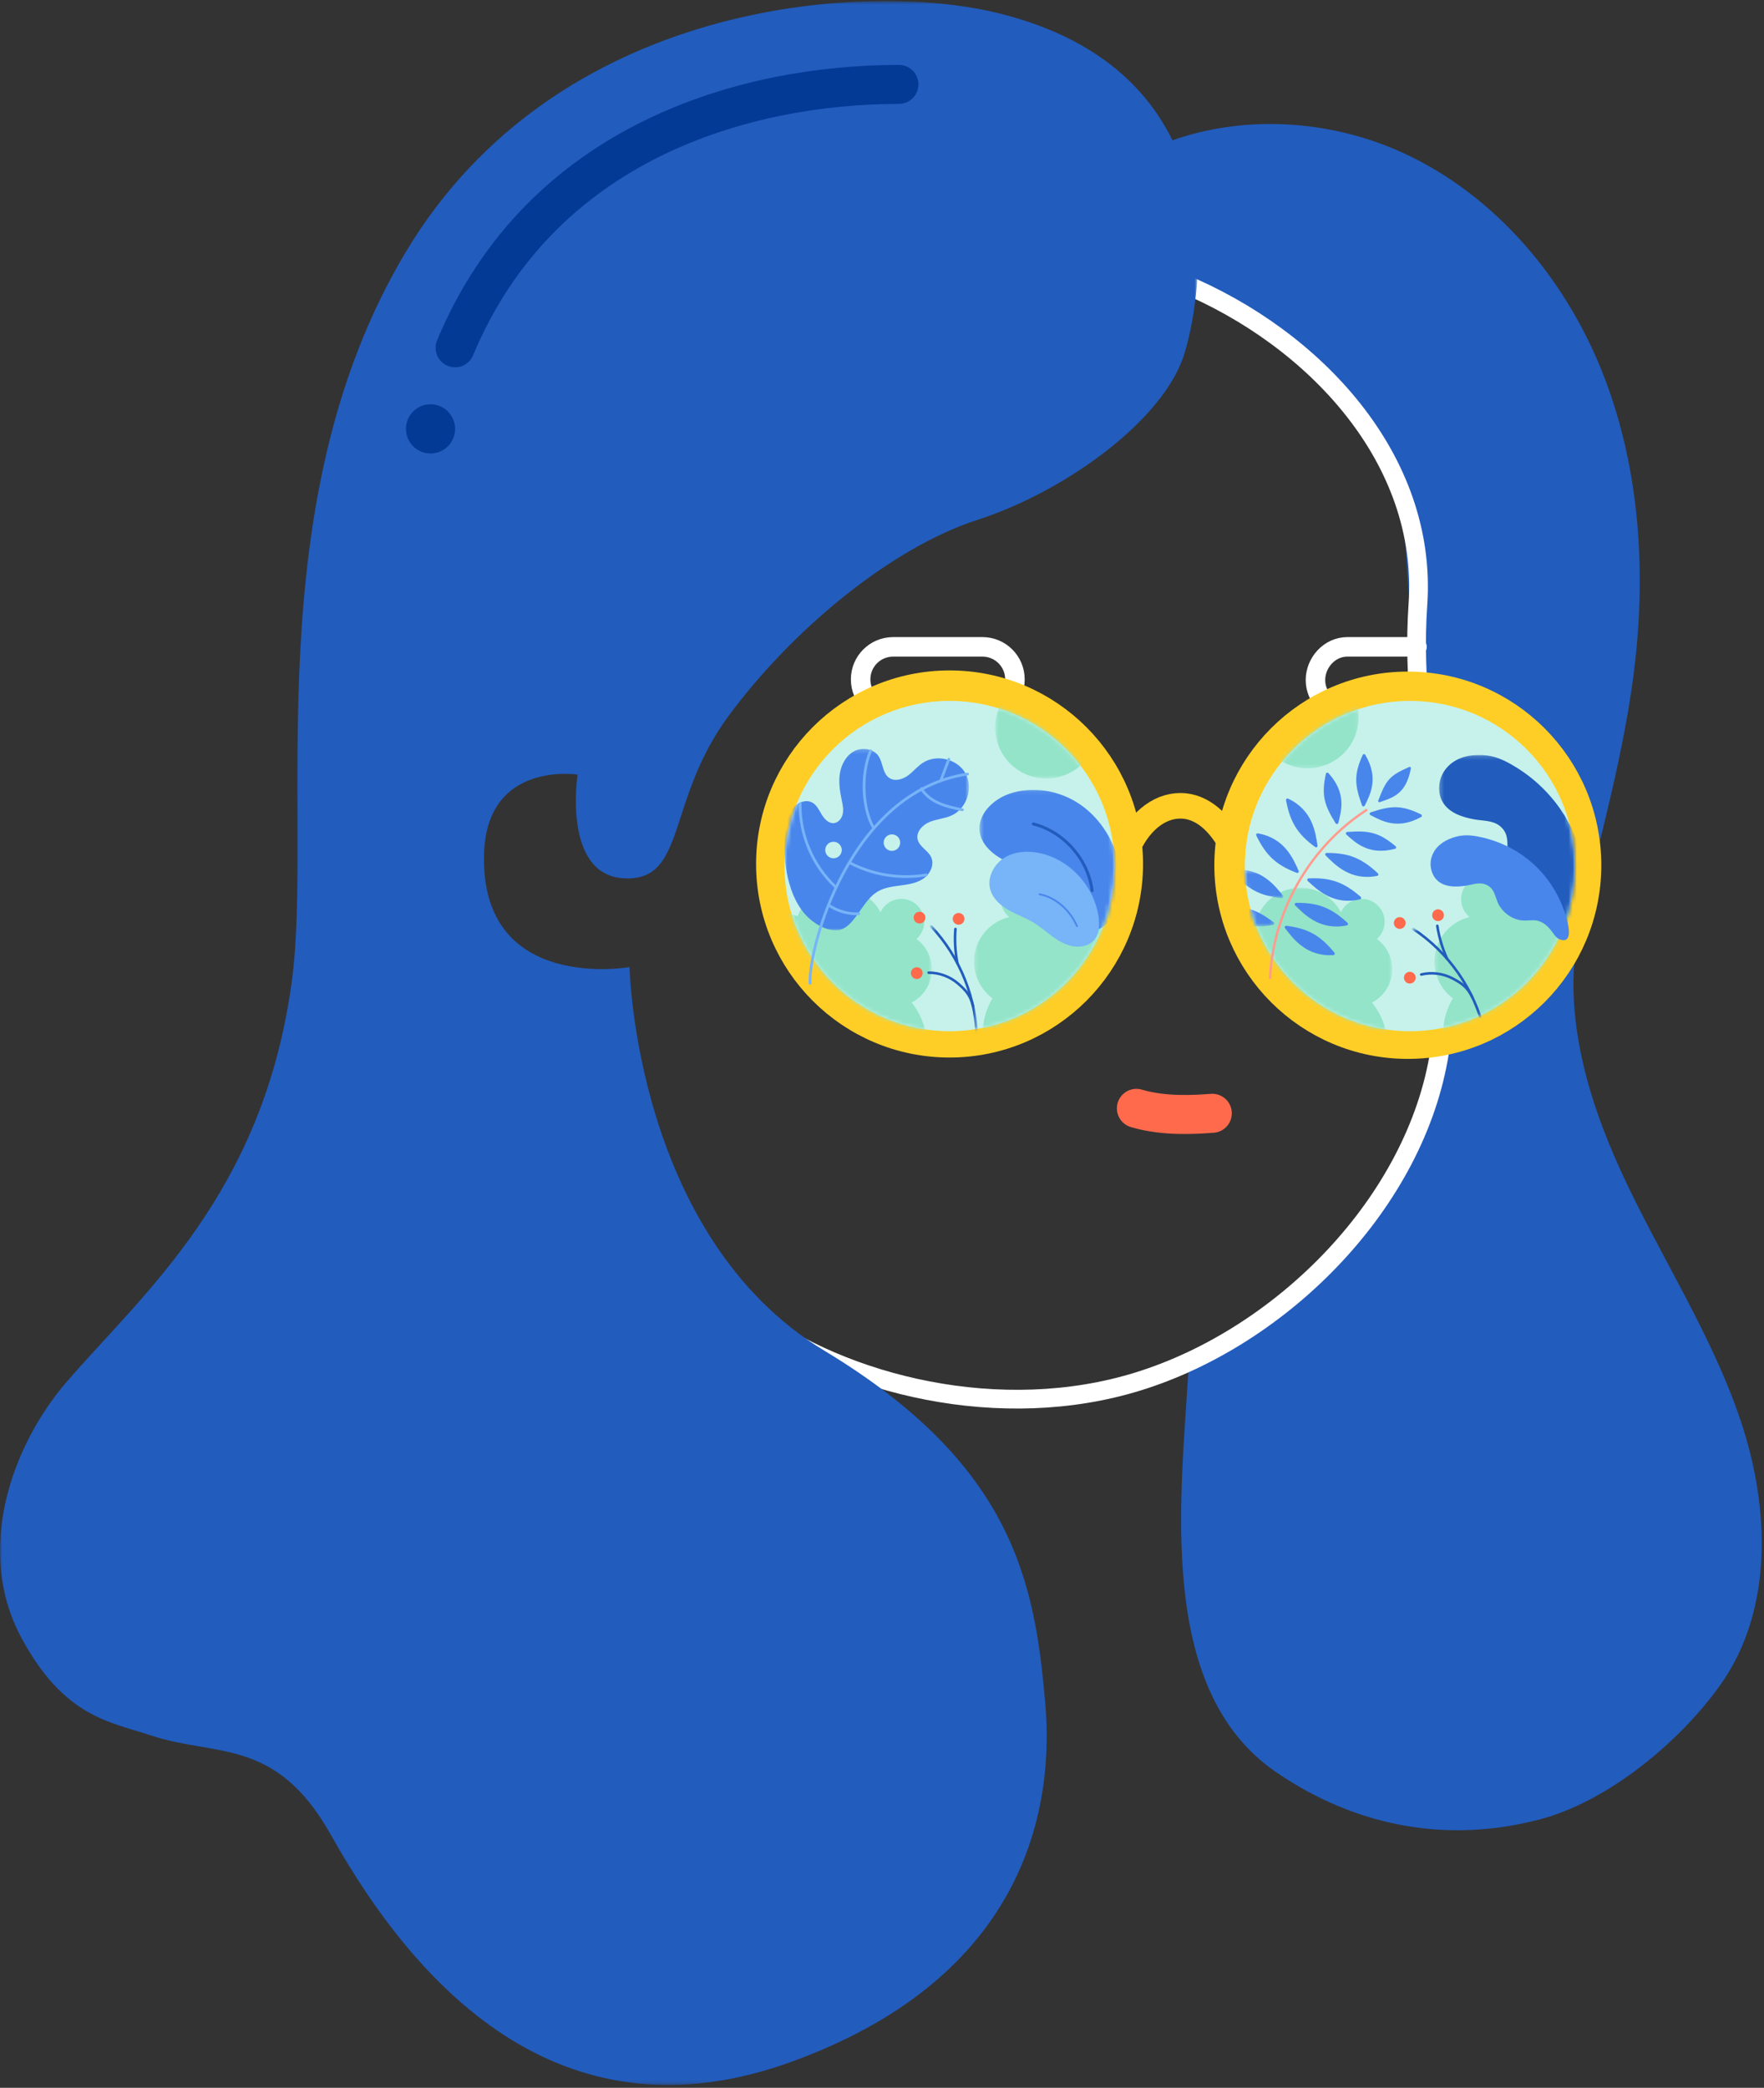 <?xml version="1.0" encoding="UTF-8" standalone="no"?>
<svg width="426px" height="504px" viewBox="0 0 426 504" version="1.1" xmlns="http://www.w3.org/2000/svg" xmlns:xlink="http://www.w3.org/1999/xlink">
    <rect x="0" y="0" width="426" height="504" fill="#333333" stroke="none"/>
    <!-- Generator: Sketch 3.8.3 (29802) - http://www.bohemiancoding.com/sketch -->
    <title>Page 1</title>
    <desc>Created with Sketch.</desc>
    <defs>
        <polygon id="path-1" points="289.278 503.75 0 503.75 0 0.686 289.278 0.686 289.278 503.75"></polygon>
        <path d="M19.794,0.345 C11.807,2.955 4.929,8.022 0.054,14.654 L19.794,14.654 L19.794,0.345 L19.794,0.345 Z" id="path-3"></path>
        <path d="M0.371,37.689 C18.776,34.944 33.071,19.606 34.22,0.716 L0.371,0.716 L0.371,37.689 L0.371,37.689 Z" id="path-5"></path>
        <path d="M30.202,41.824 C32.037,37.243 33.046,32.242 33.046,27.005 C33.046,16.679 29.122,7.269 22.685,0.187 L0.243,0.187 L0.243,41.824 L30.202,41.824 L30.202,41.824 Z" id="path-7"></path>
        <path d="M0.162,0.988 C2.54,19.139 17.119,33.448 35.392,35.399 L35.392,0.988 L0.162,0.988 L0.162,0.988 Z" id="path-9"></path>
        <path d="M0.178,25.62 C6.372,25.508 12.22,23.982 17.415,21.351 L17.415,0.887 L0.178,0.887 L0.178,25.62 L0.178,25.62 Z" id="path-11"></path>
        <path d="M0.832,0.385 C0.882,2.727 1.135,5.019 1.572,7.244 L10.108,7.244 L10.108,0.385 L0.832,0.385 L0.832,0.385 Z" id="path-13"></path>
        <path d="M0.816,0.675 C1.221,2.259 1.722,3.806 2.31,5.308 L6.671,5.308 L6.671,0.675 L0.816,0.675 L0.816,0.675 Z" id="path-15"></path>
        <path d="M22.736,16.577 C17.569,8.741 9.711,2.836 0.48,0.181 L0.48,17.381 L22.736,17.381 L22.736,16.577 L22.736,16.577 Z" id="path-17"></path>
        <path d="M0.371,37.689 C18.776,34.944 33.071,19.606 34.22,0.716 L0.371,0.716 L0.371,37.689 L0.371,37.689 Z" id="path-19"></path>
        <path d="M0.162,0.988 C2.54,19.139 17.119,33.448 35.392,35.399 L35.392,0.988 L0.162,0.988 L0.162,0.988 Z" id="path-21"></path>
        <path d="M0.239,25.38 C1.7,25.543 3.186,25.626 4.69,25.626 C6.949,25.626 9.164,25.438 11.32,25.077 L11.32,0.282 L0.239,0.282 L0.239,25.38 L0.239,25.38 Z" id="path-23"></path>
        <path d="M3.951,44.02 C1.936,39.251 0.822,34.008 0.822,28.505 C0.822,17.446 5.321,7.439 12.589,0.216 L45.356,0.216 L45.356,44.02 L3.951,44.02 L3.951,44.02 Z" id="path-25"></path>
        <path d="M29.85,34.176 C31.907,29.365 33.046,24.068 33.046,18.505 C33.046,11.866 31.424,5.605 28.554,0.099 L0.422,0.099 L0.422,34.176 L29.85,34.176 L29.85,34.176 Z" id="path-27"></path>
    </defs>
    <g id="Page-1" stroke="none" stroke-width="1" fill="none" fill-rule="evenodd">
        <g id="Desktop-HD-Copy-12" transform="translate(-175, -149)">
            <g id="Page-1" transform="translate(175, 148)">
                <g id="Group-40" transform="translate(0, 0.564)">
                    <path d="M287.129,329.175 C285.285,361.47 278.884,408.117 308.11,428.187 C323.359,438.657 345.207,446.548 371.652,439.693 C388.216,435.398 405.523,421.107 415.459,407.167 C428.316,389.128 427.419,364.357 420.357,343.357 C413.295,322.358 400.88,303.627 391.613,283.503 C383.121,265.062 376.931,243.785 381.577,223.459 C386.408,202.332 392.516,181.495 394.913,159.873 C397.545,136.137 395.618,111.573 386.619,89.454 C377.621,67.335 361.144,47.837 339.544,37.677 C317.945,27.517 291.202,27.593 270.892,40.135 C266.552,49.498 261.488,59.303 268.153,63.854 C281.603,73.038 310.307,69.883 329.199,102.19 C340.635,121.749 338.543,125.267 340.531,147.16 C341.45,157.272 340.265,167.497 340.999,177.734 C341.879,190.029 343.929,202.2 345.547,214.409 C348.429,236.145 349.786,259.08 341.105,279.213 C330.26,304.362 310.198,314.429 287.129,329.175" id="Fill-1" fill="#225CBD"></path>
                    <path d="M181.215,317.903 C203.805,334.856 241.709,344.195 274.867,333.913 C309.879,323.057 342.012,290.531 347.669,254.294 C353.239,218.604 339.921,182.402 342.421,146.365 C344.846,111.413 317.62,82.081 285.273,68.66" id="Stroke-3" stroke="#FFFFFF" stroke-width="4.521" stroke-linecap="round" stroke-linejoin="round"></path>
                    <path d="M292.768,269.187 C288.939,269.448 281.369,270.054 274.436,267.994" id="Stroke-5" stroke="#FF6A4D" stroke-width="9.421" stroke-linecap="round" stroke-linejoin="round"></path>
                    <path d="M255.167,212.452 C247.132,212.226 239.098,211.998 231.064,211.772 C228.783,211.708 226.426,211.626 224.362,210.652 C222.166,209.617 220.517,207.651 219.411,205.488 C218.307,203.325 217.691,200.951 217.083,198.6" id="Stroke-7" stroke="#4273C4" stroke-width="3.14" stroke-linecap="round" stroke-linejoin="round"></path>
                    <path d="M231.605,211.402 C228.052,207.794 225.627,203.091 224.75,198.102" id="Stroke-9" stroke="#4273C4" stroke-width="3.14" stroke-linecap="round" stroke-linejoin="round"></path>
                    <path d="M321.228,212.226 C329.262,211.999 329.262,211.999 337.296,211.772 C339.577,211.708 341.934,211.627 343.998,210.653 C346.194,209.617 347.845,207.652 348.949,205.488 C350.053,203.326 350.669,200.952 351.278,198.599" id="Stroke-11" stroke="#4273C4" stroke-width="3.14" stroke-linecap="round" stroke-linejoin="round"></path>
                    <path d="M336.755,211.402 C340.308,207.794 342.733,203.091 343.61,198.102" id="Stroke-13" stroke="#4273C4" stroke-width="3.14" stroke-linecap="round" stroke-linejoin="round"></path>
                    <path d="M230.574,218.736 C230.574,220.181 229.404,221.352 227.96,221.352 C226.514,221.352 225.344,220.181 225.344,218.736 C225.344,217.291 226.514,216.12 227.96,216.12 C229.404,216.12 230.574,217.291 230.574,218.736" id="Fill-15" fill="#4273C4"></path>
                    <path d="M215.684,172.288 L237.26,172.288 C241.592,172.288 245.105,168.773 245.105,164.438 C245.105,160.101 241.592,156.586 237.26,156.586 L215.684,156.586 C211.35,156.586 207.838,160.101 207.838,164.438 C207.838,168.773 211.35,172.288 215.684,172.288 L215.684,172.288 Z" id="Stroke-17" stroke="#FFFFFF" stroke-width="4.71" stroke-linecap="round" stroke-linejoin="round"></path>
                    <path d="M342.198,156.587 L325.361,156.587 C321.119,156.587 317.679,160.356 317.679,164.601 L317.679,164.601 C317.679,168.845 321.119,172.288 325.361,172.288 L342.198,172.288" id="Stroke-19" stroke="#FFFFFF" stroke-width="4.71" stroke-linecap="round" stroke-linejoin="round"></path>
                    <g id="Group-23">
                        <mask id="mask-2" fill="white">
                            <use xlink:href="#path-1"></use>
                        </mask>
                        <g id="Clip-22"></g>
                        <path d="M240.512,3.476 C208.567,-4.168 134.311,0.494 97.917,61.395 C61.523,122.296 75.716,198.54 70.466,237.381 C63.525,288.719 34.37,312.771 15.98,334.161 C2.781,349.514 -6.177,374.824 5.208,395.881 C15.56,415.03 26.496,416.065 36.684,419.441 C52.08,424.545 66.66,419.741 79.877,443.329 C101.84,482.524 136.978,517.684 190.941,498.22 C244.904,478.756 254.927,440.457 252.425,411.577 C249.924,382.696 244.904,354.129 199.099,326.504 C153.292,298.879 152.038,233.896 152.038,233.896 C152.038,233.896 115.964,240.27 116.898,206.593 C117.527,183.982 139.488,187.435 139.488,187.435 C139.488,187.435 135.723,211.759 150.782,212.469 C165.842,213.178 160.822,193.804 175.881,173.354 C190.941,152.904 214.796,132.812 236.125,125.906 C257.455,119 281.198,101.721 286.059,85.724 C290.92,69.728 298.241,17.289 240.512,3.476" id="Fill-21" fill="#225CBD" mask="url(#mask-2)"></path>
                    </g>
                    <path d="M217.083,20.813 C180.114,20.813 130.692,34.549 109.903,84.393" id="Stroke-24" stroke="#033A96" stroke-width="9.419" stroke-linecap="round" stroke-linejoin="round"></path>
                    <path d="M98.038,103.968 C98.038,107.247 100.694,109.904 103.971,109.904 C107.248,109.904 109.904,107.247 109.904,103.968 C109.904,100.689 107.248,98.032 103.971,98.032 C100.694,98.032 98.038,100.689 98.038,103.968" id="Fill-26" fill="#033A96"></path>
                    <path d="M271.953,206.014 C274.681,199.149 279.713,194.916 285.119,194.957 C293.289,195.02 297.622,204.809 297.887,205.431" id="Stroke-28" stroke="#FFCE26" stroke-width="6.169"></path>
                    <path d="M295.984,209.505 C295.984,185.08 315.773,165.28 340.183,165.28 C364.594,165.28 384.382,185.08 384.382,209.505 C384.382,233.93 364.594,253.73 340.183,253.73 C315.773,253.73 295.984,233.93 295.984,209.505" id="Fill-30" fill="#F6F6F6"></path>
                    <path d="M296.984,209.305 C296.984,185.543 316.236,166.28 339.984,166.28 C363.733,166.28 382.984,185.543 382.984,209.305 C382.984,233.068 363.733,252.33 339.984,252.33 C316.236,252.33 296.984,233.068 296.984,209.305 L296.984,209.305 Z" id="Stroke-32" stroke="#FFCE26" stroke-width="7.448"></path>
                    <path d="M272.713,209.505 C272.713,185.08 252.925,165.28 228.514,165.28 C204.103,165.28 184.315,185.08 184.315,209.505 C184.315,233.93 204.103,253.73 228.514,253.73 C252.925,253.73 272.713,233.93 272.713,209.505" id="Fill-34" fill="#F6F6F6"></path>
                    <path d="M272.315,209 C272.315,185.252 253.063,166 229.315,166 C205.567,166 186.315,185.252 186.315,209 C186.315,232.748 205.567,252 229.315,252 C253.063,252 272.315,232.748 272.315,209 L272.315,209 Z" id="Stroke-36" stroke="#FFCE26" stroke-width="7.448"></path>
                    <path d="M300.646,209.505 C300.646,187.485 318.487,169.634 340.494,169.634 C362.501,169.634 380.342,187.485 380.342,209.505 C380.342,231.525 362.501,249.376 340.494,249.376 C318.487,249.376 300.646,231.525 300.646,209.505" id="Fill-38" fill="#C6F2EB"></path>
                </g>
                <g id="Group-98" transform="translate(299.824, 171.814)">
                    <g id="Group-43" transform="translate(8.496, 0)">
                        <mask id="mask-4" fill="white">
                            <use xlink:href="#path-3"></use>
                        </mask>
                        <g id="Clip-42"></g>
                        <path d="M-3.831,7.305 C-1.07,13.54 6.219,16.355 12.451,13.591 C18.682,10.829 21.494,3.535 18.733,-2.699" id="Fill-41" fill="#93E4C8" mask="url(#mask-4)"></path>
                    </g>
                    <g id="Group-46" transform="translate(46.223, 40)">
                        <mask id="mask-6" fill="white">
                            <use xlink:href="#path-5"></use>
                        </mask>
                        <g id="Clip-45"></g>
                        <path d="M49.825,11.509 C45.346,6.684 37.692,5.97 31.823,8.63 C30.99,5.11 28.084,2.287 24.289,1.745 C21.665,1.372 19.143,2.163 17.248,3.727 C16.457,2.184 14.955,1.035 13.109,0.772 C10.088,0.34 7.29,2.442 6.86,5.465 C6.574,7.47 7.402,9.377 8.874,10.559 C4.584,11.578 1.142,15.125 0.483,19.758 C-0.107,23.899 1.688,27.842 4.813,30.184 C-1.338,40.434 5.593,53.76 15.219,52.788 L52.931,17.879 C52.644,15.575 51.455,13.265 49.825,11.509" id="Fill-44" fill="#93E4C8" mask="url(#mask-6)"></path>
                    </g>
                    <g id="Group-49" transform="translate(47.472, 11.25)">
                        <mask id="mask-8" fill="white">
                            <use xlink:href="#path-7"></use>
                        </mask>
                        <g id="Clip-48"></g>
                        <path d="M20.402,4.173 C19.48,3.537 18.528,2.943 17.55,2.395 C14.872,0.897 12.794,0.168 9.777,0.188 C6.694,0.208 3.622,1.172 1.708,3.745 C-0.036,6.089 -0.309,9.549 1.36,11.947 C2.961,14.249 5.879,15.202 8.635,15.717 C10.652,16.095 13.099,15.937 14.81,17.247 C17.726,19.479 16.236,22.469 17.068,25.464 C17.871,28.35 20.006,30.923 22.859,31.948 C24.225,32.439 25.723,32.62 26.948,33.398 C28.832,34.592 29.753,36.845 30.346,38.872 C30.606,39.755 30.992,40.657 31.731,41.207 C35.516,44.024 35.719,36.387 35.774,34.599 C35.972,28.055 34.365,21.454 31.11,15.769 C28.472,11.163 24.768,7.185 20.402,4.173" id="Fill-47" fill="#225CBD" mask="url(#mask-8)"></path>
                    </g>
                    <path d="M59.675,31.742 C58.847,31.502 58.008,31.302 57.163,31.141 C54.843,30.7 53.151,30.674 50.954,31.424 C48.71,32.191 46.704,33.643 45.934,35.987 C45.232,38.122 45.875,40.712 47.677,42.054 C49.406,43.343 51.766,43.326 53.902,43.031 C55.465,42.816 57.211,42.103 58.779,42.642 C61.449,43.559 61.09,46.103 62.426,48.086 C63.715,49.996 65.899,51.352 68.229,51.404 C69.344,51.429 70.481,51.197 71.564,51.465 C73.231,51.877 74.45,53.296 75.376,54.63 C75.78,55.212 76.281,55.775 76.955,55.996 C80.401,57.128 78.691,51.507 78.295,50.191 C76.847,45.368 74.066,40.944 70.309,37.592 C67.263,34.874 63.593,32.876 59.675,31.742" id="Fill-50" fill="#4986EC"></path>
                    <g id="Group-54" transform="translate(1, 42.5)">
                        <mask id="mask-10" fill="white">
                            <use xlink:href="#path-9"></use>
                        </mask>
                        <g id="Clip-53"></g>
                        <path d="M32.177,46.867 C35.746,41.336 34.551,33.736 30.528,28.701 C33.732,27.026 35.75,23.511 35.339,19.697 C35.055,17.061 33.666,14.811 31.685,13.358 C32.984,12.211 33.727,10.472 33.526,8.617 C33.199,5.581 30.474,3.386 27.44,3.713 C25.427,3.931 23.786,5.205 23.002,6.923 C20.958,3.014 16.674,0.551 12.024,1.052 C7.867,1.501 4.493,4.215 2.993,7.822 C-8.451,4.383 -19.649,14.391 -16.335,23.485 L26.773,51.45 C28.934,50.605 30.878,48.881 32.177,46.867" id="Fill-52" fill="#93E4C8" mask="url(#mask-10)"></path>
                    </g>
                    <g id="Group-57" transform="translate(41.226, 52.5)">
                        <mask id="mask-12" fill="white">
                            <use xlink:href="#path-11"></use>
                        </mask>
                        <g id="Clip-56"></g>
                        <path d="M0.178,0.887 C8.776,6.562 15.079,15.619 17.415,25.656" id="Stroke-55" stroke="#225CBD" stroke-width="0.62" stroke-linecap="round" stroke-linejoin="round" mask="url(#mask-12)"></path>
                    </g>
                    <path d="M39.342,51.144 C39.814,51.77 39.689,52.66 39.063,53.133 C38.437,53.604 37.547,53.479 37.076,52.853 C36.603,52.227 36.728,51.337 37.354,50.865 C37.98,50.393 38.87,50.518 39.342,51.144" id="Fill-58" fill="#FF6A4D"></path>
                    <path d="M48.587,49.263 C49.059,49.889 48.934,50.779 48.308,51.252 C47.682,51.723 46.793,51.598 46.32,50.972 C45.848,50.346 45.973,49.456 46.599,48.984 C47.225,48.512 48.114,48.637 48.587,49.263" id="Fill-60" fill="#FF6A4D"></path>
                    <path d="M41.773,64.343 C42.245,64.969 42.12,65.859 41.494,66.332 C40.869,66.803 39.979,66.678 39.507,66.052 C39.035,65.425 39.16,64.535 39.785,64.064 C40.411,63.592 41.301,63.717 41.773,64.343" id="Fill-62" fill="#FF6A4D"></path>
                    <path d="M55.698,69.833 C54.461,67.464 53.287,66.605 50.984,65.388 C48.681,64.17 45.931,63.823 43.399,64.43" id="Stroke-64" stroke="#225CBD" stroke-width="0.62" stroke-linecap="round" stroke-linejoin="round"></path>
                    <path d="M47.276,52.681 C47.66,55.219 48.457,58.058 49.662,60.654" id="Stroke-66" stroke="#225CBD" stroke-width="0.62" stroke-linecap="round" stroke-linejoin="round"></path>
                    <path d="M23.371,27.841 C24.135,24.878 25.362,20.608 20.98,15.812 C20.787,15.601 20.435,15.698 20.374,15.977 C19.248,21.092 19.954,23.487 22.726,27.938 C22.891,28.203 23.293,28.143 23.371,27.841" id="Fill-68" fill="#4986EC"></path>
                    <path d="M25.316,30.643 C27.587,32.692 30.804,35.754 37.08,34.085 C37.356,34.012 37.434,33.655 37.215,33.472 C33.203,30.107 30.754,29.625 25.527,30.025 C25.217,30.049 25.085,30.434 25.316,30.643" id="Fill-70" fill="#4986EC"></path>
                    <path d="M29.76,23.661 C31.116,20.919 33.191,16.99 29.884,11.398 C29.739,11.151 29.374,11.174 29.257,11.434 C27.107,16.211 27.308,18.699 29.109,23.625 C29.217,23.918 29.621,23.941 29.76,23.661" id="Fill-72" fill="#4986EC"></path>
                    <path d="M33.399,22.827 C36.145,21.79 39.721,21.184 40.901,14.654 C40.944,14.422 40.707,14.237 40.493,14.331 C35.638,16.46 34.915,17.499 33.022,22.445 C32.931,22.682 33.162,22.917 33.399,22.827" id="Fill-74" fill="#4986EC"></path>
                    <path d="M31.128,25.941 C33.831,27.372 37.697,29.557 43.376,26.406 C43.626,26.267 43.615,25.902 43.358,25.777 C38.645,23.494 36.154,23.626 31.183,25.291 C30.887,25.389 30.854,25.794 31.128,25.941" id="Fill-76" fill="#4986EC"></path>
                    <path d="M30.148,24.751 C16.572,33.545 7.633,49.12 6.883,65.285" id="Stroke-78" stroke="#FF9C8F" stroke-width="0.578" stroke-linecap="round" stroke-linejoin="round"></path>
                    <path d="M18.352,33.319 C17.869,30.129 17.162,24.745 11.24,21.973 C10.98,21.851 10.691,22.079 10.744,22.361 C11.717,27.59 13.489,30.544 17.792,33.659 C18.047,33.844 18.399,33.63 18.352,33.319" id="Fill-80" fill="#4986EC"></path>
                    <path d="M20.318,35.693 C22.594,37.978 26.351,41.897 32.765,40.622 C33.046,40.566 33.143,40.211 32.935,40.014 C29.056,36.377 25.879,35.048 20.568,35.088 C20.253,35.09 20.096,35.471 20.318,35.693" id="Fill-82" fill="#4986EC"></path>
                    <path d="M15.987,41.845 C18.351,44.038 22.261,47.807 28.619,46.279 C28.897,46.212 28.981,45.853 28.764,45.665 C24.745,42.184 21.519,40.982 16.213,41.23 C15.899,41.245 15.756,41.632 15.987,41.845" id="Fill-84" fill="#4986EC"></path>
                    <path d="M12.956,47.747 C15.25,50.014 19.037,53.904 25.441,52.577 C25.721,52.52 25.816,52.163 25.606,51.968 C21.698,48.362 18.511,47.059 13.201,47.14 C12.886,47.145 12.732,47.526 12.956,47.747" id="Fill-86" fill="#4986EC"></path>
                    <path d="M10.502,53.235 C12.46,55.797 15.674,60.175 22.198,59.748 C22.484,59.73 22.627,59.39 22.445,59.169 C19.075,55.055 16.1,53.322 10.829,52.667 C10.516,52.629 10.311,52.985 10.502,53.235" id="Fill-88" fill="#4986EC"></path>
                    <path d="M13.799,39.414 C12.489,36.467 10.379,31.463 3.934,30.362 C3.651,30.314 3.433,30.61 3.559,30.869 C5.883,35.653 8.375,38.029 13.35,39.89 C13.644,40 13.927,39.702 13.799,39.414" id="Fill-90" fill="#4986EC"></path>
                    <g id="Group-94" transform="translate(0, 38.75)">
                        <mask id="mask-14" fill="white">
                            <use xlink:href="#path-13"></use>
                        </mask>
                        <g id="Clip-93"></g>
                        <path d="M10.029,6.667 C8.009,4.153 4.691,-0.145 -1.822,0.44 C-2.108,0.466 -2.243,0.808 -2.055,1.026 C1.414,5.056 4.431,6.716 9.716,7.242 C10.029,7.273 10.226,6.912 10.029,6.667" id="Fill-92" fill="#4986EC" mask="url(#mask-14)"></path>
                    </g>
                    <g id="Group-97" transform="translate(1.249, 47.5)">
                        <mask id="mask-16" fill="white">
                            <use xlink:href="#path-15"></use>
                        </mask>
                        <g id="Clip-96"></g>
                        <path d="M6.524,4.327 C3.912,2.437 -0.425,-0.83 -6.55,1.458 C-6.819,1.558 -6.859,1.924 -6.62,2.086 C-2.209,5.053 1.139,5.856 6.375,4.964 C6.686,4.912 6.779,4.512 6.524,4.327" id="Fill-95" fill="#4986EC" mask="url(#mask-16)"></path>
                    </g>
                </g>
                <path d="M189.461,210.069 C189.461,188.049 207.302,170.197 229.309,170.197 C251.316,170.197 269.157,188.049 269.157,210.069 C269.157,232.089 251.316,249.94 229.309,249.94 C207.302,249.94 189.461,232.089 189.461,210.069" id="Fill-99" fill="#C6F2EB"></path>
                <g id="Group-149" transform="translate(188.639, 171.564)">
                    <g id="Group-103" transform="translate(51.22, 0)">
                        <mask id="mask-18" fill="white">
                            <use xlink:href="#path-17"></use>
                        </mask>
                        <g id="Clip-102"></g>
                        <path d="M2.906,-2.318 C-1.152,3.161 -0.002,10.895 5.475,14.954 C10.95,19.013 18.678,17.863 22.736,12.384" id="Fill-101" fill="#93E4C8" mask="url(#mask-18)"></path>
                    </g>
                    <g id="Group-106" transform="translate(46.223, 40.25)">
                        <mask id="mask-20" fill="white">
                            <use xlink:href="#path-19"></use>
                        </mask>
                        <g id="Clip-105"></g>
                        <path d="M49.825,11.509 C45.346,6.684 37.692,5.97 31.823,8.63 C30.99,5.11 28.084,2.287 24.289,1.745 C21.665,1.372 19.143,2.163 17.248,3.727 C16.457,2.184 14.955,1.035 13.109,0.772 C10.088,0.34 7.29,2.442 6.86,5.465 C6.574,7.47 7.402,9.377 8.874,10.559 C4.584,11.578 1.142,15.125 0.483,19.758 C-0.107,23.899 1.688,27.842 4.813,30.184 C-1.338,40.434 5.593,53.76 15.219,52.788 L52.931,17.879 C52.644,15.575 51.455,13.265 49.825,11.509" id="Fill-104" fill="#93E4C8" mask="url(#mask-20)"></path>
                    </g>
                    <g id="Group-109" transform="translate(1, 42.75)">
                        <mask id="mask-22" fill="white">
                            <use xlink:href="#path-21"></use>
                        </mask>
                        <g id="Clip-108"></g>
                        <path d="M32.177,46.867 C35.746,41.336 34.551,33.736 30.528,28.701 C33.732,27.026 35.75,23.511 35.339,19.697 C35.055,17.061 33.666,14.811 31.685,13.358 C32.984,12.211 33.727,10.472 33.526,8.617 C33.199,5.581 30.474,3.386 27.44,3.713 C25.427,3.931 23.786,5.205 23.002,6.923 C20.958,3.014 16.674,0.551 12.024,1.052 C7.867,1.501 4.493,4.215 2.993,7.822 C-8.451,4.383 -19.649,14.391 -16.335,23.485 L26.773,51.45 C28.934,50.605 30.878,48.881 32.177,46.867" id="Fill-107" fill="#93E4C8" mask="url(#mask-22)"></path>
                    </g>
                    <g id="Group-112" transform="translate(35.979, 52.75)">
                        <mask id="mask-24" fill="white">
                            <use xlink:href="#path-23"></use>
                        </mask>
                        <g id="Clip-111"></g>
                        <path d="M0.239,0.282 C7.302,7.783 11.354,18.048 11.32,28.354" id="Stroke-110" stroke="#225CBD" stroke-width="0.62" stroke-linecap="round" stroke-linejoin="round" mask="url(#mask-24)"></path>
                    </g>
                    <path d="M34.727,50.374 C35.042,51.092 34.716,51.929 33.999,52.245 C33.281,52.56 32.444,52.234 32.129,51.515 C31.814,50.798 32.14,49.96 32.857,49.645 C33.576,49.329 34.413,49.657 34.727,50.374" id="Fill-113" fill="#FF6A4D"></path>
                    <path d="M44.157,50.671 C44.472,51.389 44.145,52.226 43.428,52.543 C42.71,52.858 41.873,52.531 41.558,51.813 C41.243,51.095 41.569,50.258 42.287,49.943 C43.005,49.626 43.842,49.954 44.157,50.671" id="Fill-115" fill="#FF6A4D"></path>
                    <path d="M34.059,63.779 C34.374,64.496 34.048,65.334 33.331,65.65 C32.612,65.965 31.775,65.638 31.461,64.92 C31.146,64.202 31.472,63.365 32.189,63.05 C32.907,62.733 33.744,63.061 34.059,63.779" id="Fill-117" fill="#FF6A4D"></path>
                    <path d="M46.348,72.326 C45.689,69.736 44.744,68.63 42.783,66.915 C40.822,65.201 38.226,64.23 35.621,64.238" id="Stroke-119" stroke="#225CBD" stroke-width="0.62" stroke-linecap="round" stroke-linejoin="round"></path>
                    <path d="M42.095,53.696 C41.885,56.255 42.009,59.2 42.585,62.004" id="Stroke-121" stroke="#225CBD" stroke-width="0.62" stroke-linecap="round" stroke-linejoin="round"></path>
                    <g id="Group-125" transform="translate(0, 10)">
                        <mask id="mask-26" fill="white">
                            <use xlink:href="#path-25"></use>
                        </mask>
                        <g id="Clip-124"></g>
                        <path d="M10.98,23.541 C11.582,22.619 12.816,22.359 13.738,22.961 C14.66,23.564 14.92,24.799 14.318,25.721 C13.715,26.644 12.481,26.904 11.559,26.301 C10.637,25.699 10.377,24.464 10.98,23.541 M25.091,21.755 C25.693,20.834 26.928,20.574 27.85,21.176 C28.772,21.777 29.031,23.014 28.429,23.936 C27.827,24.858 26.593,25.117 25.671,24.515 C24.749,23.914 24.489,22.677 25.091,21.755 M1.306,18.656 C0.056,25.346 1.107,34.917 5.864,40.23 C7.624,42.195 10.661,44.129 13.417,44.015 C15.933,43.911 17.661,41.299 19.11,39.233 C20.308,37.524 21.515,35.724 23.31,34.661 C24.989,33.667 26.994,33.434 28.928,33.18 C30.862,32.925 32.872,32.597 34.458,31.461 C36.045,30.326 37.053,28.136 36.233,26.365 C35.473,24.719 33.399,23.851 32.973,22.089 C32.536,20.279 34.133,18.564 35.855,17.858 C37.576,17.151 39.508,17.052 41.199,16.279 C44.833,14.62 46.472,9.63 44.532,6.136 C42.591,2.643 37.49,1.403 34.163,3.615 C32.838,4.496 31.834,5.79 30.536,6.71 C29.239,7.631 27.395,8.12 26.088,7.213 C24.452,6.076 24.625,3.574 23.501,1.927 C22.273,0.129 19.57,-0.247 17.647,0.777 C15.724,1.801 14.564,3.915 14.205,6.064 C13.845,8.214 14.184,10.415 14.626,12.549 C14.852,13.641 15.107,14.766 14.896,15.863 C14.686,16.957 13.867,18.025 12.757,18.134 C11.505,18.255 10.474,17.177 9.823,16.101 C9.173,15.025 8.621,13.785 7.52,13.178 C6.101,12.396 4.227,13.023 3.143,14.225 C2.059,15.428 1.604,17.064 1.306,18.656" id="Fill-123" fill="#4986EC" mask="url(#mask-26)"></path>
                    </g>
                    <path d="M45.02,16.298 C16.526,20.501 6.563,58.327 6.993,66.793" id="Stroke-126" stroke="#77B4F8" stroke-width="0.66" stroke-linecap="round" stroke-linejoin="round"></path>
                    <path d="M38.571,17.837 C39.217,16.132 39.863,14.427 40.509,12.721" id="Stroke-128" stroke="#77B4F8" stroke-width="0.66" stroke-linecap="round" stroke-linejoin="round"></path>
                    <path d="M43.774,24.915 C41.899,24.535 40.009,24.15 38.251,23.392 C36.495,22.635 34.858,21.467 33.87,19.827" id="Stroke-130" stroke="#77B4F8" stroke-width="0.66" stroke-linecap="round" stroke-linejoin="round"></path>
                    <path d="M22.225,29.106 C19.889,25.012 19.025,16.922 21.604,10.692" id="Stroke-132" stroke="#77B4F8" stroke-width="0.66" stroke-linecap="round" stroke-linejoin="round"></path>
                    <path d="M13.05,43.445 C7.608,38.352 4.456,30.897 4.593,23.442" id="Stroke-134" stroke="#77B4F8" stroke-width="0.66" stroke-linecap="round" stroke-linejoin="round"></path>
                    <path d="M35.047,40.643 C28.8,41.707 22.214,40.667 16.6,37.728" id="Stroke-136" stroke="#77B4F8" stroke-width="0.66" stroke-linecap="round" stroke-linejoin="round"></path>
                    <path d="M18.755,50.022 C16.358,50.118 13.935,49.481 11.897,48.216" id="Stroke-138" stroke="#77B4F8" stroke-width="0.66" stroke-linecap="round" stroke-linejoin="round"></path>
                    <g id="Group-142" transform="translate(47.472, 20)">
                        <mask id="mask-28" fill="white">
                            <use xlink:href="#path-27"></use>
                        </mask>
                        <g id="Clip-141"></g>
                        <path d="M34.358,18.682 C33.143,12.744 29.812,7.168 24.841,3.704 C19.87,0.239 13.248,-0.934 7.539,1.092 C3.589,2.494 -0.129,6.149 0.489,10.298 C0.881,12.932 2.929,15.039 5.194,16.438 C7.459,17.837 10.01,18.713 12.311,20.052 C15.883,22.131 18.129,25.089 20.23,28.547 C21.481,30.604 22.543,33.293 25.122,33.937 C33.411,36.003 35.472,24.123 34.358,18.682" id="Fill-140" fill="#4986EC" mask="url(#mask-28)"></path>
                    </g>
                    <path d="M75.099,44.428 C74.161,36.883 68.267,30.202 60.903,28.333" id="Stroke-143" stroke="#225CBD" stroke-width="0.714" stroke-linecap="round" stroke-linejoin="round"></path>
                    <path d="M72.662,57.875 C70.48,58.241 68.27,57.338 66.42,56.122 C64.571,54.905 62.947,53.363 61.059,52.208 C59.128,51.028 56.964,50.28 54.995,49.165 C53.026,48.048 51.178,46.441 50.536,44.27 C49.658,41.303 51.393,37.983 54.053,36.407 C56.713,34.83 60.048,34.762 63.048,35.512 C68.035,36.76 72.29,40.336 74.708,44.836 C76.711,48.563 78.966,56.817 72.662,57.875" id="Fill-145" fill="#77B4F8"></path>
                    <path d="M71.453,53.006 C69.782,49.161 66.276,46.016 62.419,45.315" id="Stroke-147" stroke="#4986EC" stroke-width="0.431" stroke-linecap="round" stroke-linejoin="round"></path>
                </g>
            </g>
        </g>
    </g>
</svg>